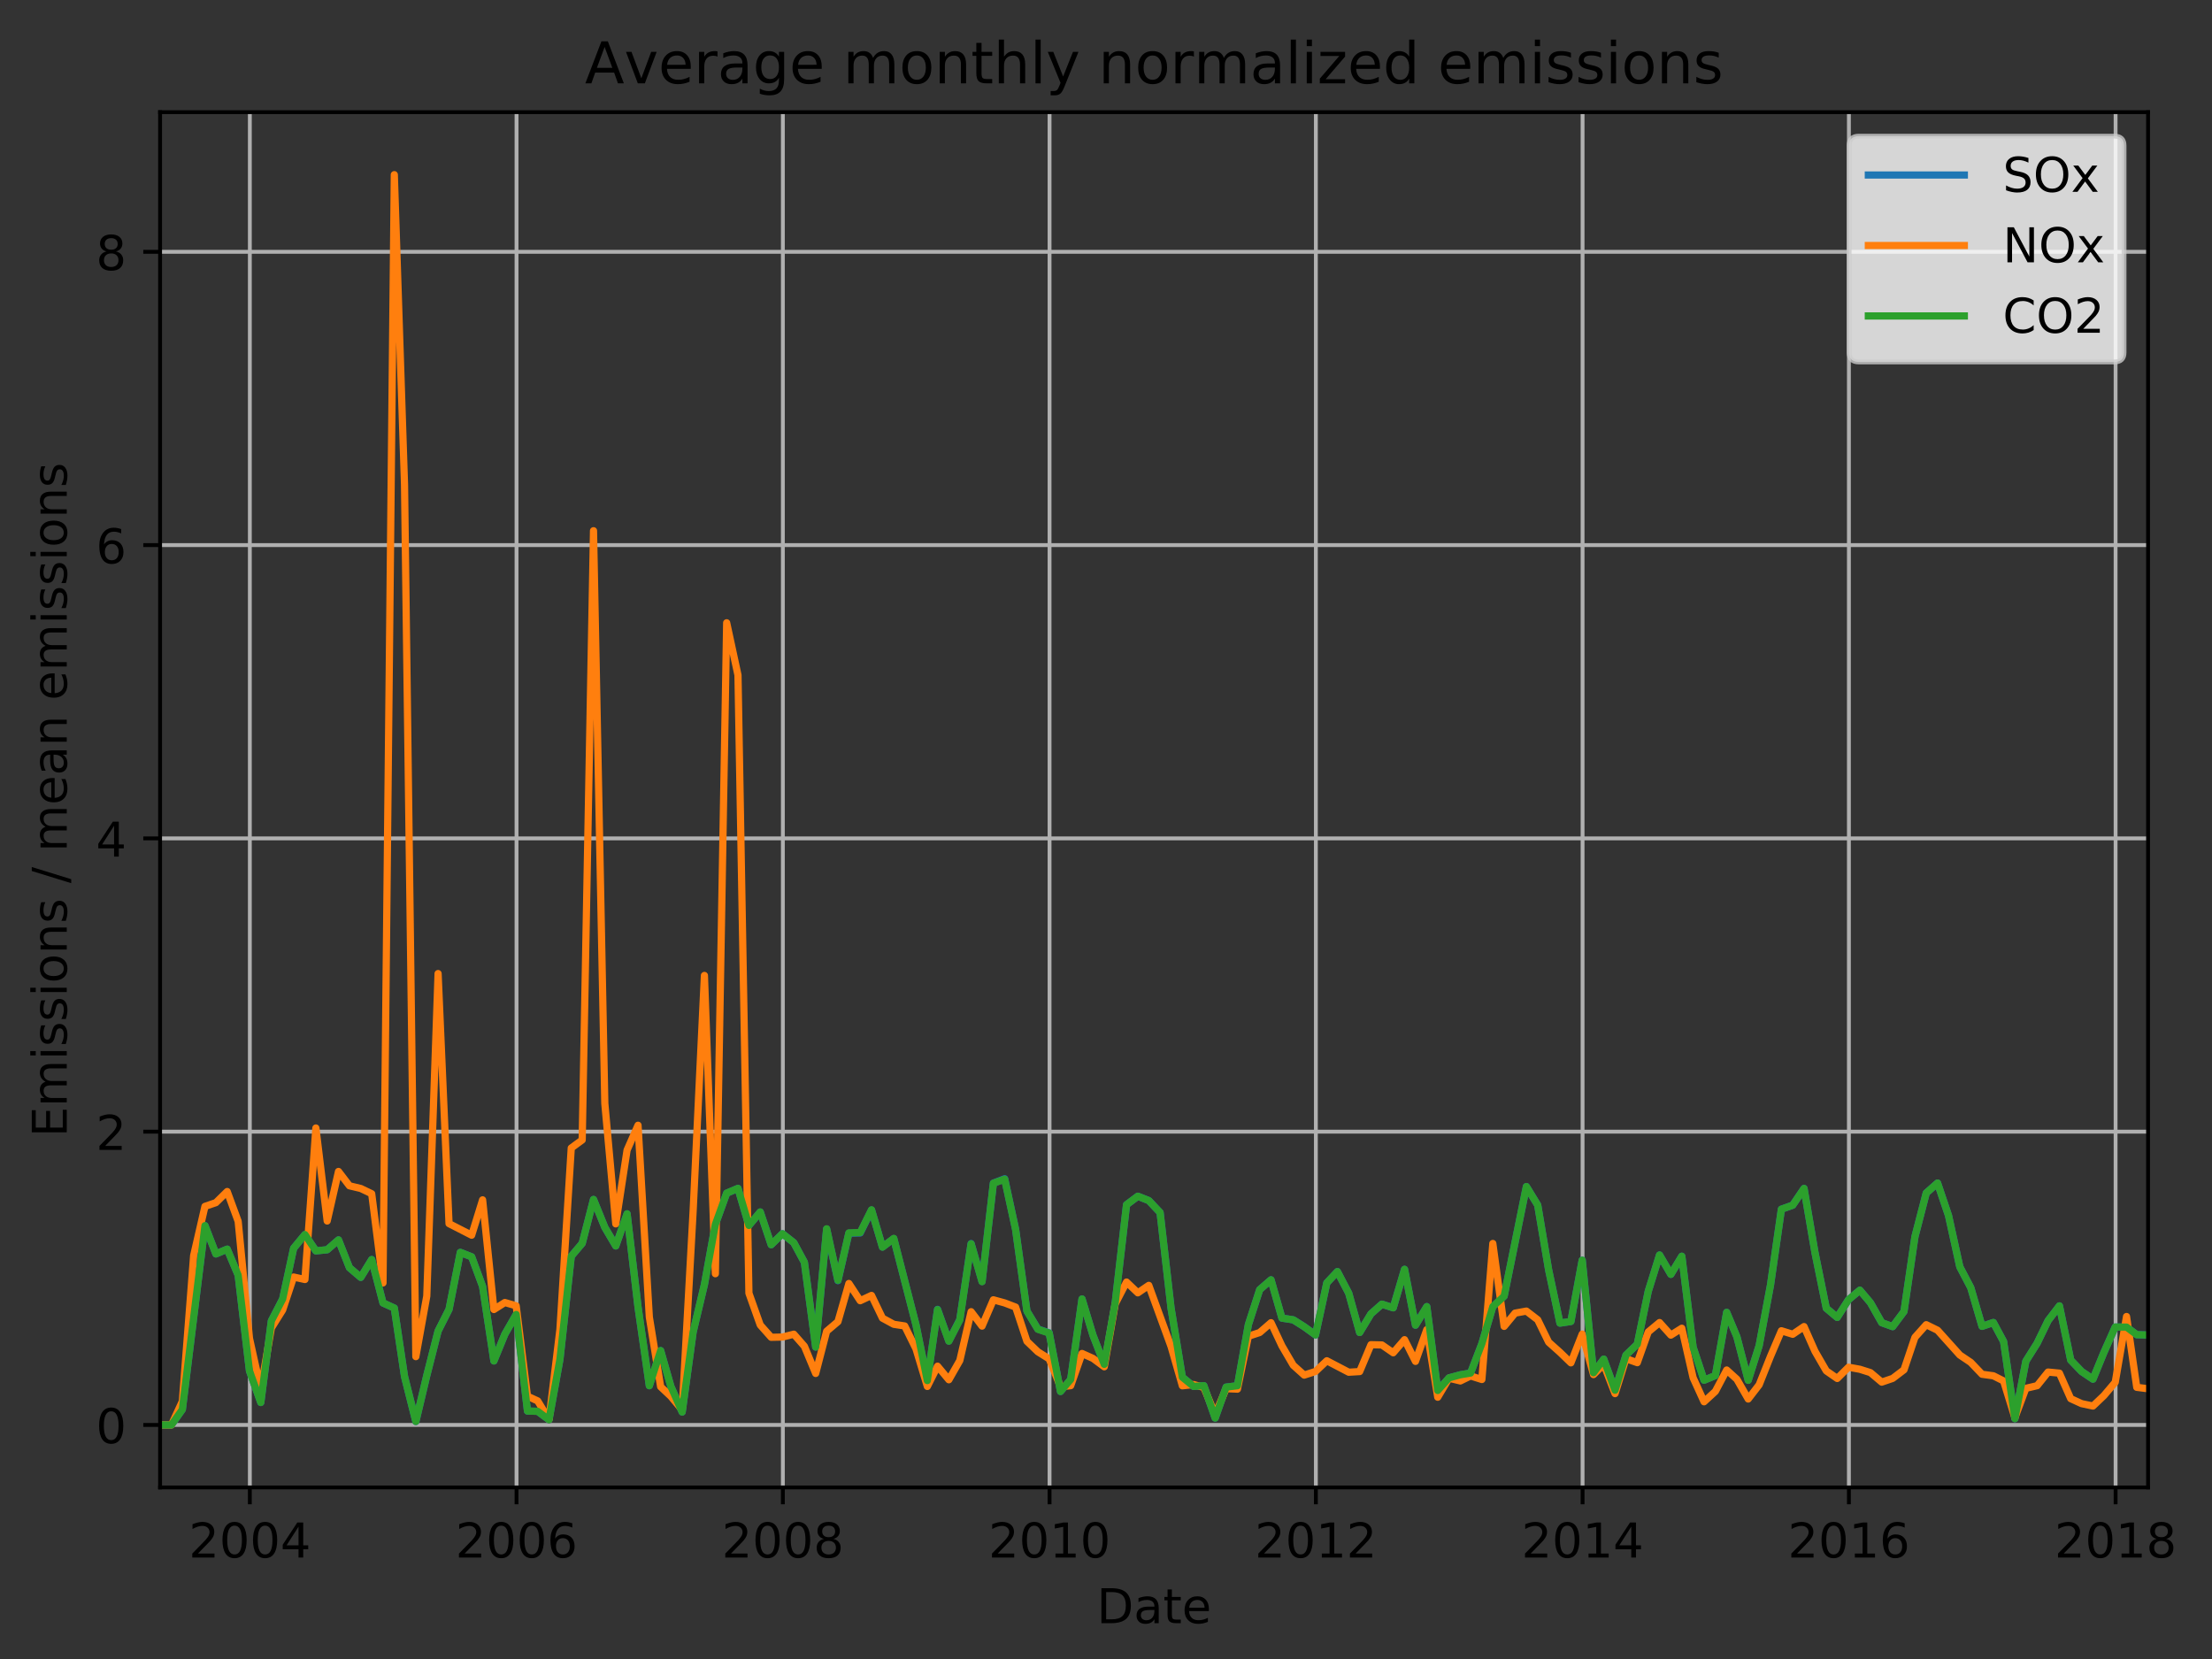<?xml version="1.0" encoding="utf-8" standalone="no"?>
<!DOCTYPE svg PUBLIC "-//W3C//DTD SVG 1.1//EN"
  "http://www.w3.org/Graphics/SVG/1.1/DTD/svg11.dtd">
<!-- Created with matplotlib (http://matplotlib.org/) -->
<svg height="345.6pt" version="1.1" viewBox="0 0 460.8 345.6" width="460.8pt" xmlns="http://www.w3.org/2000/svg" xmlns:xlink="http://www.w3.org/1999/xlink">
 <rect x="0" y="0" width="460.8" height="345.6" fill="#333333" stroke="none"/>
 <defs>
  <style type="text/css">
*{stroke-linecap:butt;stroke-linejoin:round;}
  </style>
 </defs>
 <g id="figure_1">
  <g id="patch_1">
   <path d="M 0 345.6 
L 460.8 345.6 
L 460.8 0 
L 0 0 
z
" style="fill:none;"/>
  </g>
  <g id="axes_1">
   <g id="patch_2">
    <path d="M 33.349 309.863 
L 447.48 309.863 
L 447.48 23.365 
L 33.349 23.365 
z
" style="fill:none;"/>
   </g>
   <g id="matplotlib.axis_1">
    <g id="xtick_1">
     <g id="line2d_1">
      <path clip-path="url(#p7de3ec4e8e)" d="M 52.046 309.863 
L 52.046 23.365 
" style="fill:none;stroke:#b0b0b0;stroke-linecap:square;stroke-width:0.8;"/>
     </g>
     <g id="line2d_2">
      <defs>
       <path d="M 0 0 
L 0 3.5 
" id="m3cfb4c7d66" style="stroke:#000000;stroke-width:0.8;"/>
      </defs>
      <g>
       <use style="stroke:#000000;stroke-width:0.8;" x="52.046" xlink:href="#m3cfb4c7d66" y="309.863"/>
      </g>
     </g>
     <g id="text_1">
      <!-- 2004 -->
      <defs>
       <path d="M 19.188 8.297 
L 53.609 8.297 
L 53.609 0 
L 7.328 0 
L 7.328 8.297 
Q 12.938 14.109 22.625 23.891 
Q 32.328 33.688 34.812 36.531 
Q 39.547 41.844 41.422 45.531 
Q 43.312 49.219 43.312 52.781 
Q 43.312 58.594 39.234 62.25 
Q 35.156 65.922 28.609 65.922 
Q 23.969 65.922 18.812 64.312 
Q 13.672 62.703 7.812 59.422 
L 7.812 69.391 
Q 13.766 71.781 18.938 73 
Q 24.125 74.219 28.422 74.219 
Q 39.75 74.219 46.484 68.547 
Q 53.219 62.891 53.219 53.422 
Q 53.219 48.922 51.531 44.891 
Q 49.859 40.875 45.406 35.406 
Q 44.188 33.984 37.641 27.219 
Q 31.109 20.453 19.188 8.297 
z
" id="DejaVuSans-32"/>
       <path d="M 31.781 66.406 
Q 24.172 66.406 20.328 58.906 
Q 16.5 51.422 16.5 36.375 
Q 16.5 21.391 20.328 13.891 
Q 24.172 6.391 31.781 6.391 
Q 39.453 6.391 43.281 13.891 
Q 47.125 21.391 47.125 36.375 
Q 47.125 51.422 43.281 58.906 
Q 39.453 66.406 31.781 66.406 
z
M 31.781 74.219 
Q 44.047 74.219 50.516 64.516 
Q 56.984 54.828 56.984 36.375 
Q 56.984 17.969 50.516 8.266 
Q 44.047 -1.422 31.781 -1.422 
Q 19.531 -1.422 13.062 8.266 
Q 6.594 17.969 6.594 36.375 
Q 6.594 54.828 13.062 64.516 
Q 19.531 74.219 31.781 74.219 
z
" id="DejaVuSans-30"/>
       <path d="M 37.797 64.312 
L 12.891 25.391 
L 37.797 25.391 
z
M 35.203 72.906 
L 47.609 72.906 
L 47.609 25.391 
L 58.016 25.391 
L 58.016 17.188 
L 47.609 17.188 
L 47.609 0 
L 37.797 0 
L 37.797 17.188 
L 4.891 17.188 
L 4.891 26.703 
z
" id="DejaVuSans-34"/>
      </defs>
      <g transform="translate(39.321 324.462)scale(0.1 -0.1)">
       <use xlink:href="#DejaVuSans-32"/>
       <use x="63.623" xlink:href="#DejaVuSans-30"/>
       <use x="127.246" xlink:href="#DejaVuSans-30"/>
       <use x="190.869" xlink:href="#DejaVuSans-34"/>
      </g>
     </g>
    </g>
    <g id="xtick_2">
     <g id="line2d_3">
      <path clip-path="url(#p7de3ec4e8e)" d="M 107.602 309.863 
L 107.602 23.365 
" style="fill:none;stroke:#b0b0b0;stroke-linecap:square;stroke-width:0.8;"/>
     </g>
     <g id="line2d_4">
      <g>
       <use style="stroke:#000000;stroke-width:0.8;" x="107.602" xlink:href="#m3cfb4c7d66" y="309.863"/>
      </g>
     </g>
     <g id="text_2">
      <!-- 2006 -->
      <defs>
       <path d="M 33.016 40.375 
Q 26.375 40.375 22.484 35.828 
Q 18.609 31.297 18.609 23.391 
Q 18.609 15.531 22.484 10.953 
Q 26.375 6.391 33.016 6.391 
Q 39.656 6.391 43.531 10.953 
Q 47.406 15.531 47.406 23.391 
Q 47.406 31.297 43.531 35.828 
Q 39.656 40.375 33.016 40.375 
z
M 52.594 71.297 
L 52.594 62.312 
Q 48.875 64.062 45.094 64.984 
Q 41.312 65.922 37.594 65.922 
Q 27.828 65.922 22.672 59.328 
Q 17.531 52.734 16.797 39.406 
Q 19.672 43.656 24.016 45.922 
Q 28.375 48.188 33.594 48.188 
Q 44.578 48.188 50.953 41.516 
Q 57.328 34.859 57.328 23.391 
Q 57.328 12.156 50.688 5.359 
Q 44.047 -1.422 33.016 -1.422 
Q 20.359 -1.422 13.672 8.266 
Q 6.984 17.969 6.984 36.375 
Q 6.984 53.656 15.188 63.938 
Q 23.391 74.219 37.203 74.219 
Q 40.922 74.219 44.703 73.484 
Q 48.484 72.75 52.594 71.297 
z
" id="DejaVuSans-36"/>
      </defs>
      <g transform="translate(94.877 324.462)scale(0.1 -0.1)">
       <use xlink:href="#DejaVuSans-32"/>
       <use x="63.623" xlink:href="#DejaVuSans-30"/>
       <use x="127.246" xlink:href="#DejaVuSans-30"/>
       <use x="190.869" xlink:href="#DejaVuSans-36"/>
      </g>
     </g>
    </g>
    <g id="xtick_3">
     <g id="line2d_5">
      <path clip-path="url(#p7de3ec4e8e)" d="M 163.083 309.863 
L 163.083 23.365 
" style="fill:none;stroke:#b0b0b0;stroke-linecap:square;stroke-width:0.8;"/>
     </g>
     <g id="line2d_6">
      <g>
       <use style="stroke:#000000;stroke-width:0.8;" x="163.083" xlink:href="#m3cfb4c7d66" y="309.863"/>
      </g>
     </g>
     <g id="text_3">
      <!-- 2008 -->
      <defs>
       <path d="M 31.781 34.625 
Q 24.75 34.625 20.719 30.859 
Q 16.703 27.094 16.703 20.516 
Q 16.703 13.922 20.719 10.156 
Q 24.75 6.391 31.781 6.391 
Q 38.812 6.391 42.859 10.172 
Q 46.922 13.969 46.922 20.516 
Q 46.922 27.094 42.891 30.859 
Q 38.875 34.625 31.781 34.625 
z
M 21.922 38.812 
Q 15.578 40.375 12.031 44.719 
Q 8.5 49.078 8.5 55.328 
Q 8.5 64.062 14.719 69.141 
Q 20.953 74.219 31.781 74.219 
Q 42.672 74.219 48.875 69.141 
Q 55.078 64.062 55.078 55.328 
Q 55.078 49.078 51.531 44.719 
Q 48 40.375 41.703 38.812 
Q 48.828 37.156 52.797 32.312 
Q 56.781 27.484 56.781 20.516 
Q 56.781 9.906 50.312 4.234 
Q 43.844 -1.422 31.781 -1.422 
Q 19.734 -1.422 13.25 4.234 
Q 6.781 9.906 6.781 20.516 
Q 6.781 27.484 10.781 32.312 
Q 14.797 37.156 21.922 38.812 
z
M 18.312 54.391 
Q 18.312 48.734 21.844 45.562 
Q 25.391 42.391 31.781 42.391 
Q 38.141 42.391 41.719 45.562 
Q 45.312 48.734 45.312 54.391 
Q 45.312 60.062 41.719 63.234 
Q 38.141 66.406 31.781 66.406 
Q 25.391 66.406 21.844 63.234 
Q 18.312 60.062 18.312 54.391 
z
" id="DejaVuSans-38"/>
      </defs>
      <g transform="translate(150.358 324.462)scale(0.1 -0.1)">
       <use xlink:href="#DejaVuSans-32"/>
       <use x="63.623" xlink:href="#DejaVuSans-30"/>
       <use x="127.246" xlink:href="#DejaVuSans-30"/>
       <use x="190.869" xlink:href="#DejaVuSans-38"/>
      </g>
     </g>
    </g>
    <g id="xtick_4">
     <g id="line2d_7">
      <path clip-path="url(#p7de3ec4e8e)" d="M 218.64 309.863 
L 218.64 23.365 
" style="fill:none;stroke:#b0b0b0;stroke-linecap:square;stroke-width:0.8;"/>
     </g>
     <g id="line2d_8">
      <g>
       <use style="stroke:#000000;stroke-width:0.8;" x="218.64" xlink:href="#m3cfb4c7d66" y="309.863"/>
      </g>
     </g>
     <g id="text_4">
      <!-- 2010 -->
      <defs>
       <path d="M 12.406 8.297 
L 28.516 8.297 
L 28.516 63.922 
L 10.984 60.406 
L 10.984 69.391 
L 28.422 72.906 
L 38.281 72.906 
L 38.281 8.297 
L 54.391 8.297 
L 54.391 0 
L 12.406 0 
z
" id="DejaVuSans-31"/>
      </defs>
      <g transform="translate(205.915 324.462)scale(0.1 -0.1)">
       <use xlink:href="#DejaVuSans-32"/>
       <use x="63.623" xlink:href="#DejaVuSans-30"/>
       <use x="127.246" xlink:href="#DejaVuSans-31"/>
       <use x="190.869" xlink:href="#DejaVuSans-30"/>
      </g>
     </g>
    </g>
    <g id="xtick_5">
     <g id="line2d_9">
      <path clip-path="url(#p7de3ec4e8e)" d="M 274.121 309.863 
L 274.121 23.365 
" style="fill:none;stroke:#b0b0b0;stroke-linecap:square;stroke-width:0.8;"/>
     </g>
     <g id="line2d_10">
      <g>
       <use style="stroke:#000000;stroke-width:0.8;" x="274.121" xlink:href="#m3cfb4c7d66" y="309.863"/>
      </g>
     </g>
     <g id="text_5">
      <!-- 2012 -->
      <g transform="translate(261.396 324.462)scale(0.1 -0.1)">
       <use xlink:href="#DejaVuSans-32"/>
       <use x="63.623" xlink:href="#DejaVuSans-30"/>
       <use x="127.246" xlink:href="#DejaVuSans-31"/>
       <use x="190.869" xlink:href="#DejaVuSans-32"/>
      </g>
     </g>
    </g>
    <g id="xtick_6">
     <g id="line2d_11">
      <path clip-path="url(#p7de3ec4e8e)" d="M 329.678 309.863 
L 329.678 23.365 
" style="fill:none;stroke:#b0b0b0;stroke-linecap:square;stroke-width:0.8;"/>
     </g>
     <g id="line2d_12">
      <g>
       <use style="stroke:#000000;stroke-width:0.8;" x="329.678" xlink:href="#m3cfb4c7d66" y="309.863"/>
      </g>
     </g>
     <g id="text_6">
      <!-- 2014 -->
      <g transform="translate(316.953 324.462)scale(0.1 -0.1)">
       <use xlink:href="#DejaVuSans-32"/>
       <use x="63.623" xlink:href="#DejaVuSans-30"/>
       <use x="127.246" xlink:href="#DejaVuSans-31"/>
       <use x="190.869" xlink:href="#DejaVuSans-34"/>
      </g>
     </g>
    </g>
    <g id="xtick_7">
     <g id="line2d_13">
      <path clip-path="url(#p7de3ec4e8e)" d="M 385.159 309.863 
L 385.159 23.365 
" style="fill:none;stroke:#b0b0b0;stroke-linecap:square;stroke-width:0.8;"/>
     </g>
     <g id="line2d_14">
      <g>
       <use style="stroke:#000000;stroke-width:0.8;" x="385.159" xlink:href="#m3cfb4c7d66" y="309.863"/>
      </g>
     </g>
     <g id="text_7">
      <!-- 2016 -->
      <g transform="translate(372.434 324.462)scale(0.1 -0.1)">
       <use xlink:href="#DejaVuSans-32"/>
       <use x="63.623" xlink:href="#DejaVuSans-30"/>
       <use x="127.246" xlink:href="#DejaVuSans-31"/>
       <use x="190.869" xlink:href="#DejaVuSans-36"/>
      </g>
     </g>
    </g>
    <g id="xtick_8">
     <g id="line2d_15">
      <path clip-path="url(#p7de3ec4e8e)" d="M 440.716 309.863 
L 440.716 23.365 
" style="fill:none;stroke:#b0b0b0;stroke-linecap:square;stroke-width:0.8;"/>
     </g>
     <g id="line2d_16">
      <g>
       <use style="stroke:#000000;stroke-width:0.8;" x="440.716" xlink:href="#m3cfb4c7d66" y="309.863"/>
      </g>
     </g>
     <g id="text_8">
      <!-- 2018 -->
      <g transform="translate(427.991 324.462)scale(0.1 -0.1)">
       <use xlink:href="#DejaVuSans-32"/>
       <use x="63.623" xlink:href="#DejaVuSans-30"/>
       <use x="127.246" xlink:href="#DejaVuSans-31"/>
       <use x="190.869" xlink:href="#DejaVuSans-38"/>
      </g>
     </g>
    </g>
    <g id="text_9">
     <!-- Date -->
     <defs>
      <path d="M 19.672 64.797 
L 19.672 8.109 
L 31.594 8.109 
Q 46.688 8.109 53.688 14.938 
Q 60.688 21.781 60.688 36.531 
Q 60.688 51.172 53.688 57.984 
Q 46.688 64.797 31.594 64.797 
z
M 9.812 72.906 
L 30.078 72.906 
Q 51.266 72.906 61.172 64.094 
Q 71.094 55.281 71.094 36.531 
Q 71.094 17.672 61.125 8.828 
Q 51.172 0 30.078 0 
L 9.812 0 
z
" id="DejaVuSans-44"/>
      <path d="M 34.281 27.484 
Q 23.391 27.484 19.188 25 
Q 14.984 22.516 14.984 16.5 
Q 14.984 11.719 18.141 8.906 
Q 21.297 6.109 26.703 6.109 
Q 34.188 6.109 38.703 11.406 
Q 43.219 16.703 43.219 25.484 
L 43.219 27.484 
z
M 52.203 31.203 
L 52.203 0 
L 43.219 0 
L 43.219 8.297 
Q 40.141 3.328 35.547 0.953 
Q 30.953 -1.422 24.312 -1.422 
Q 15.922 -1.422 10.953 3.297 
Q 6 8.016 6 15.922 
Q 6 25.141 12.172 29.828 
Q 18.359 34.516 30.609 34.516 
L 43.219 34.516 
L 43.219 35.406 
Q 43.219 41.609 39.141 45 
Q 35.062 48.391 27.688 48.391 
Q 23 48.391 18.547 47.266 
Q 14.109 46.141 10.016 43.891 
L 10.016 52.203 
Q 14.938 54.109 19.578 55.047 
Q 24.219 56 28.609 56 
Q 40.484 56 46.344 49.844 
Q 52.203 43.703 52.203 31.203 
z
" id="DejaVuSans-61"/>
      <path d="M 18.312 70.219 
L 18.312 54.688 
L 36.812 54.688 
L 36.812 47.703 
L 18.312 47.703 
L 18.312 18.016 
Q 18.312 11.328 20.141 9.422 
Q 21.969 7.516 27.594 7.516 
L 36.812 7.516 
L 36.812 0 
L 27.594 0 
Q 17.188 0 13.234 3.875 
Q 9.281 7.766 9.281 18.016 
L 9.281 47.703 
L 2.688 47.703 
L 2.688 54.688 
L 9.281 54.688 
L 9.281 70.219 
z
" id="DejaVuSans-74"/>
      <path d="M 56.203 29.594 
L 56.203 25.203 
L 14.891 25.203 
Q 15.484 15.922 20.484 11.062 
Q 25.484 6.203 34.422 6.203 
Q 39.594 6.203 44.453 7.469 
Q 49.312 8.734 54.109 11.281 
L 54.109 2.781 
Q 49.266 0.734 44.188 -0.344 
Q 39.109 -1.422 33.891 -1.422 
Q 20.797 -1.422 13.156 6.188 
Q 5.516 13.812 5.516 26.812 
Q 5.516 40.234 12.766 48.109 
Q 20.016 56 32.328 56 
Q 43.359 56 49.781 48.891 
Q 56.203 41.797 56.203 29.594 
z
M 47.219 32.234 
Q 47.125 39.594 43.094 43.984 
Q 39.062 48.391 32.422 48.391 
Q 24.906 48.391 20.391 44.141 
Q 15.875 39.891 15.188 32.172 
z
" id="DejaVuSans-65"/>
     </defs>
     <g transform="translate(228.464 338.14)scale(0.1 -0.1)">
      <use xlink:href="#DejaVuSans-44"/>
      <use x="77.002" xlink:href="#DejaVuSans-61"/>
      <use x="138.281" xlink:href="#DejaVuSans-74"/>
      <use x="177.49" xlink:href="#DejaVuSans-65"/>
     </g>
    </g>
   </g>
   <g id="matplotlib.axis_2">
    <g id="ytick_1">
     <g id="line2d_17">
      <path clip-path="url(#p7de3ec4e8e)" d="M 33.349 296.841 
L 447.48 296.841 
" style="fill:none;stroke:#b0b0b0;stroke-linecap:square;stroke-width:0.8;"/>
     </g>
     <g id="line2d_18">
      <defs>
       <path d="M 0 0 
L -3.5 0 
" id="m6615114008" style="stroke:#000000;stroke-width:0.8;"/>
      </defs>
      <g>
       <use style="stroke:#000000;stroke-width:0.8;" x="33.349" xlink:href="#m6615114008" y="296.841"/>
      </g>
     </g>
     <g id="text_10">
      <!-- 0 -->
      <g transform="translate(19.987 300.64)scale(0.1 -0.1)">
       <use xlink:href="#DejaVuSans-30"/>
      </g>
     </g>
    </g>
    <g id="ytick_2">
     <g id="line2d_19">
      <path clip-path="url(#p7de3ec4e8e)" d="M 33.349 235.745 
L 447.48 235.745 
" style="fill:none;stroke:#b0b0b0;stroke-linecap:square;stroke-width:0.8;"/>
     </g>
     <g id="line2d_20">
      <g>
       <use style="stroke:#000000;stroke-width:0.8;" x="33.349" xlink:href="#m6615114008" y="235.745"/>
      </g>
     </g>
     <g id="text_11">
      <!-- 2 -->
      <g transform="translate(19.987 239.544)scale(0.1 -0.1)">
       <use xlink:href="#DejaVuSans-32"/>
      </g>
     </g>
    </g>
    <g id="ytick_3">
     <g id="line2d_21">
      <path clip-path="url(#p7de3ec4e8e)" d="M 33.349 174.65 
L 447.48 174.65 
" style="fill:none;stroke:#b0b0b0;stroke-linecap:square;stroke-width:0.8;"/>
     </g>
     <g id="line2d_22">
      <g>
       <use style="stroke:#000000;stroke-width:0.8;" x="33.349" xlink:href="#m6615114008" y="174.65"/>
      </g>
     </g>
     <g id="text_12">
      <!-- 4 -->
      <g transform="translate(19.987 178.449)scale(0.1 -0.1)">
       <use xlink:href="#DejaVuSans-34"/>
      </g>
     </g>
    </g>
    <g id="ytick_4">
     <g id="line2d_23">
      <path clip-path="url(#p7de3ec4e8e)" d="M 33.349 113.554 
L 447.48 113.554 
" style="fill:none;stroke:#b0b0b0;stroke-linecap:square;stroke-width:0.8;"/>
     </g>
     <g id="line2d_24">
      <g>
       <use style="stroke:#000000;stroke-width:0.8;" x="33.349" xlink:href="#m6615114008" y="113.554"/>
      </g>
     </g>
     <g id="text_13">
      <!-- 6 -->
      <g transform="translate(19.987 117.353)scale(0.1 -0.1)">
       <use xlink:href="#DejaVuSans-36"/>
      </g>
     </g>
    </g>
    <g id="ytick_5">
     <g id="line2d_25">
      <path clip-path="url(#p7de3ec4e8e)" d="M 33.349 52.458 
L 447.48 52.458 
" style="fill:none;stroke:#b0b0b0;stroke-linecap:square;stroke-width:0.8;"/>
     </g>
     <g id="line2d_26">
      <g>
       <use style="stroke:#000000;stroke-width:0.8;" x="33.349" xlink:href="#m6615114008" y="52.458"/>
      </g>
     </g>
     <g id="text_14">
      <!-- 8 -->
      <g transform="translate(19.987 56.258)scale(0.1 -0.1)">
       <use xlink:href="#DejaVuSans-38"/>
      </g>
     </g>
    </g>
    <g id="text_15">
     <!-- Emissions / mean emissions -->
     <defs>
      <path d="M 9.812 72.906 
L 55.906 72.906 
L 55.906 64.594 
L 19.672 64.594 
L 19.672 43.016 
L 54.391 43.016 
L 54.391 34.719 
L 19.672 34.719 
L 19.672 8.297 
L 56.781 8.297 
L 56.781 0 
L 9.812 0 
z
" id="DejaVuSans-45"/>
      <path d="M 52 44.188 
Q 55.375 50.25 60.062 53.125 
Q 64.75 56 71.094 56 
Q 79.641 56 84.281 50.016 
Q 88.922 44.047 88.922 33.016 
L 88.922 0 
L 79.891 0 
L 79.891 32.719 
Q 79.891 40.578 77.094 44.375 
Q 74.312 48.188 68.609 48.188 
Q 61.625 48.188 57.562 43.547 
Q 53.516 38.922 53.516 30.906 
L 53.516 0 
L 44.484 0 
L 44.484 32.719 
Q 44.484 40.625 41.703 44.406 
Q 38.922 48.188 33.109 48.188 
Q 26.219 48.188 22.156 43.531 
Q 18.109 38.875 18.109 30.906 
L 18.109 0 
L 9.078 0 
L 9.078 54.688 
L 18.109 54.688 
L 18.109 46.188 
Q 21.188 51.219 25.484 53.609 
Q 29.781 56 35.688 56 
Q 41.656 56 45.828 52.969 
Q 50 49.953 52 44.188 
z
" id="DejaVuSans-6d"/>
      <path d="M 9.422 54.688 
L 18.406 54.688 
L 18.406 0 
L 9.422 0 
z
M 9.422 75.984 
L 18.406 75.984 
L 18.406 64.594 
L 9.422 64.594 
z
" id="DejaVuSans-69"/>
      <path d="M 44.281 53.078 
L 44.281 44.578 
Q 40.484 46.531 36.375 47.5 
Q 32.281 48.484 27.875 48.484 
Q 21.188 48.484 17.844 46.438 
Q 14.5 44.391 14.5 40.281 
Q 14.5 37.156 16.891 35.375 
Q 19.281 33.594 26.516 31.984 
L 29.594 31.297 
Q 39.156 29.25 43.188 25.516 
Q 47.219 21.781 47.219 15.094 
Q 47.219 7.469 41.188 3.016 
Q 35.156 -1.422 24.609 -1.422 
Q 20.219 -1.422 15.453 -0.562 
Q 10.688 0.297 5.422 2 
L 5.422 11.281 
Q 10.406 8.688 15.234 7.391 
Q 20.062 6.109 24.812 6.109 
Q 31.156 6.109 34.562 8.281 
Q 37.984 10.453 37.984 14.406 
Q 37.984 18.062 35.516 20.016 
Q 33.062 21.969 24.703 23.781 
L 21.578 24.516 
Q 13.234 26.266 9.516 29.906 
Q 5.812 33.547 5.812 39.891 
Q 5.812 47.609 11.281 51.797 
Q 16.75 56 26.812 56 
Q 31.781 56 36.172 55.266 
Q 40.578 54.547 44.281 53.078 
z
" id="DejaVuSans-73"/>
      <path d="M 30.609 48.391 
Q 23.391 48.391 19.188 42.75 
Q 14.984 37.109 14.984 27.297 
Q 14.984 17.484 19.156 11.844 
Q 23.344 6.203 30.609 6.203 
Q 37.797 6.203 41.984 11.859 
Q 46.188 17.531 46.188 27.297 
Q 46.188 37.016 41.984 42.703 
Q 37.797 48.391 30.609 48.391 
z
M 30.609 56 
Q 42.328 56 49.016 48.375 
Q 55.719 40.766 55.719 27.297 
Q 55.719 13.875 49.016 6.219 
Q 42.328 -1.422 30.609 -1.422 
Q 18.844 -1.422 12.172 6.219 
Q 5.516 13.875 5.516 27.297 
Q 5.516 40.766 12.172 48.375 
Q 18.844 56 30.609 56 
z
" id="DejaVuSans-6f"/>
      <path d="M 54.891 33.016 
L 54.891 0 
L 45.906 0 
L 45.906 32.719 
Q 45.906 40.484 42.875 44.328 
Q 39.844 48.188 33.797 48.188 
Q 26.516 48.188 22.312 43.547 
Q 18.109 38.922 18.109 30.906 
L 18.109 0 
L 9.078 0 
L 9.078 54.688 
L 18.109 54.688 
L 18.109 46.188 
Q 21.344 51.125 25.703 53.562 
Q 30.078 56 35.797 56 
Q 45.219 56 50.047 50.172 
Q 54.891 44.344 54.891 33.016 
z
" id="DejaVuSans-6e"/>
      <path id="DejaVuSans-20"/>
      <path d="M 25.391 72.906 
L 33.688 72.906 
L 8.297 -9.281 
L 0 -9.281 
z
" id="DejaVuSans-2f"/>
     </defs>
     <g transform="translate(13.907 236.863)rotate(-90)scale(0.1 -0.1)">
      <use xlink:href="#DejaVuSans-45"/>
      <use x="63.184" xlink:href="#DejaVuSans-6d"/>
      <use x="160.596" xlink:href="#DejaVuSans-69"/>
      <use x="188.379" xlink:href="#DejaVuSans-73"/>
      <use x="240.479" xlink:href="#DejaVuSans-73"/>
      <use x="292.578" xlink:href="#DejaVuSans-69"/>
      <use x="320.361" xlink:href="#DejaVuSans-6f"/>
      <use x="381.543" xlink:href="#DejaVuSans-6e"/>
      <use x="444.922" xlink:href="#DejaVuSans-73"/>
      <use x="497.021" xlink:href="#DejaVuSans-20"/>
      <use x="528.809" xlink:href="#DejaVuSans-2f"/>
      <use x="562.5" xlink:href="#DejaVuSans-20"/>
      <use x="594.287" xlink:href="#DejaVuSans-6d"/>
      <use x="691.699" xlink:href="#DejaVuSans-65"/>
      <use x="753.223" xlink:href="#DejaVuSans-61"/>
      <use x="814.502" xlink:href="#DejaVuSans-6e"/>
      <use x="877.881" xlink:href="#DejaVuSans-20"/>
      <use x="909.668" xlink:href="#DejaVuSans-65"/>
      <use x="971.191" xlink:href="#DejaVuSans-6d"/>
      <use x="1068.604" xlink:href="#DejaVuSans-69"/>
      <use x="1096.387" xlink:href="#DejaVuSans-73"/>
      <use x="1148.486" xlink:href="#DejaVuSans-73"/>
      <use x="1200.586" xlink:href="#DejaVuSans-69"/>
      <use x="1228.369" xlink:href="#DejaVuSans-6f"/>
      <use x="1289.551" xlink:href="#DejaVuSans-6e"/>
      <use x="1352.93" xlink:href="#DejaVuSans-73"/>
     </g>
    </g>
   </g>
   <g id="line2d_27">
    <path clip-path="url(#p7de3ec4e8e)" d="M 33.349 296.841 
L 35.705 296.841 
L 37.985 293.62 
L 42.697 255.323 
L 44.977 261.218 
L 47.333 260.223 
L 49.614 265.644 
L 51.97 285.586 
L 54.326 292.162 
L 56.53 275.163 
L 58.886 270.597 
L 61.166 260.038 
L 63.522 257.182 
L 65.802 260.58 
L 68.158 260.345 
L 70.514 258.3 
L 72.794 264.086 
L 75.15 266.096 
L 77.43 262.392 
L 79.786 271.428 
L 82.142 272.496 
L 84.27 286.752 
L 86.626 296.124 
L 88.906 286.54 
L 91.262 277.275 
L 93.542 272.765 
L 95.898 260.891 
L 98.254 261.824 
L 100.534 267.994 
L 102.89 283.509 
L 105.17 277.948 
L 107.526 273.83 
L 109.882 293.946 
L 112.011 294.004 
L 114.367 295.758 
L 116.647 283.134 
L 119.003 261.698 
L 121.283 259.008 
L 123.639 249.876 
L 125.995 255.68 
L 128.275 259.551 
L 130.631 252.862 
L 132.911 272.265 
L 135.267 288.668 
L 137.623 281.36 
L 139.751 288.805 
L 142.107 294.153 
L 144.387 277.491 
L 146.743 267.589 
L 149.023 255.067 
L 151.379 248.557 
L 153.735 247.565 
L 156.015 255.284 
L 158.371 252.476 
L 160.651 259.298 
L 163.007 257.009 
L 165.363 258.877 
L 167.567 262.96 
L 169.923 280.612 
L 172.204 256.035 
L 174.56 266.784 
L 176.84 256.884 
L 179.196 256.85 
L 181.552 252.071 
L 183.832 259.779 
L 186.188 258.018 
L 190.824 276.003 
L 193.18 287.61 
L 195.308 272.767 
L 197.664 279.368 
L 199.944 274.897 
L 202.3 259.064 
L 204.58 266.964 
L 206.936 246.473 
L 209.292 245.556 
L 211.572 256.116 
L 213.928 273.119 
L 216.208 276.867 
L 218.564 277.658 
L 220.92 289.871 
L 223.048 287.358 
L 225.404 270.608 
L 227.684 278.15 
L 230.04 284.215 
L 232.32 271.384 
L 234.677 250.968 
L 237.033 249.202 
L 239.313 250.097 
L 241.669 252.594 
L 243.949 272.493 
L 246.305 286.898 
L 248.661 288.822 
L 250.789 288.661 
L 253.145 295.404 
L 255.425 288.958 
L 257.781 288.676 
L 260.061 275.94 
L 262.417 268.657 
L 264.773 266.614 
L 267.053 274.587 
L 269.409 274.946 
L 271.689 276.384 
L 274.045 278.091 
L 276.401 267.254 
L 278.605 264.903 
L 280.961 269.396 
L 283.241 277.583 
L 285.597 273.695 
L 287.877 271.681 
L 290.233 272.44 
L 292.589 264.428 
L 294.87 276.057 
L 297.226 272.194 
L 299.506 289.67 
L 301.862 287.035 
L 304.218 286.395 
L 306.346 286.035 
L 308.702 279.898 
L 310.982 272.186 
L 313.338 270.017 
L 317.974 247.183 
L 320.33 251.041 
L 322.61 264.55 
L 324.966 275.628 
L 327.246 275.287 
L 329.602 262.522 
L 331.958 285.971 
L 334.086 283.135 
L 336.442 289.613 
L 338.722 282.295 
L 341.078 280.023 
L 343.358 269.015 
L 345.714 261.44 
L 348.07 265.469 
L 350.35 261.7 
L 352.706 280.65 
L 354.986 287.523 
L 357.343 286.549 
L 359.699 273.388 
L 361.827 278.487 
L 364.183 287.538 
L 366.463 280.33 
L 368.819 267.745 
L 371.099 251.9 
L 373.455 251.062 
L 375.811 247.577 
L 378.091 260.925 
L 380.447 272.525 
L 382.727 274.441 
L 385.083 270.747 
L 387.439 268.771 
L 389.643 271.379 
L 391.999 275.534 
L 394.279 276.362 
L 396.635 273.202 
L 398.915 257.636 
L 401.271 248.534 
L 403.627 246.449 
L 405.907 253.209 
L 408.263 263.906 
L 410.543 268.246 
L 412.899 276.303 
L 415.255 275.5 
L 417.384 279.464 
L 419.74 295.527 
L 422.02 283.564 
L 424.376 279.815 
L 426.656 275.11 
L 429.012 272.039 
L 431.368 283.335 
L 433.648 285.713 
L 436.004 287.301 
L 438.284 281.733 
L 440.64 276.44 
L 442.996 276.456 
L 445.124 278.042 
L 447.48 278.107 
L 447.48 278.107 
" style="fill:none;stroke:#1f77b4;stroke-linecap:square;stroke-width:1.5;"/>
   </g>
   <g id="line2d_28">
    <path clip-path="url(#p7de3ec4e8e)" d="M 33.349 296.841 
L 35.705 296.841 
L 37.985 291.924 
L 40.341 261.551 
L 42.697 251.312 
L 44.977 250.532 
L 47.333 248.217 
L 49.614 254.416 
L 51.97 278.8 
L 54.326 289.414 
L 56.53 276.653 
L 58.886 272.886 
L 61.166 266.026 
L 63.522 266.548 
L 65.802 234.986 
L 68.158 254.356 
L 70.514 244.035 
L 72.794 247.021 
L 75.15 247.583 
L 77.43 248.673 
L 79.786 267.257 
L 82.142 36.388 
L 84.27 100.989 
L 86.626 282.61 
L 88.906 270.007 
L 91.262 202.811 
L 93.542 254.904 
L 98.254 257.316 
L 100.534 249.952 
L 102.89 272.793 
L 105.17 271.337 
L 107.526 272.018 
L 109.882 290.856 
L 112.011 291.836 
L 114.367 295.695 
L 116.647 276.936 
L 119.003 239.149 
L 121.283 237.476 
L 123.639 110.56 
L 125.995 229.877 
L 128.275 254.954 
L 130.631 239.59 
L 132.911 234.409 
L 135.267 274.359 
L 137.623 288.882 
L 139.751 290.887 
L 142.107 293.718 
L 144.387 252.356 
L 146.743 203.206 
L 149.023 265.34 
L 151.379 129.738 
L 153.735 140.645 
L 156.015 269.396 
L 158.371 276.017 
L 160.651 278.583 
L 163.007 278.532 
L 165.363 277.938 
L 167.567 280.448 
L 169.923 286.116 
L 172.204 277.32 
L 174.56 275.324 
L 176.84 267.372 
L 179.196 270.962 
L 181.552 269.861 
L 183.832 274.595 
L 186.188 275.874 
L 188.468 276.222 
L 190.824 281.006 
L 193.18 288.825 
L 195.308 284.601 
L 197.664 287.429 
L 199.944 283.431 
L 202.3 273.251 
L 204.58 276.252 
L 206.936 270.773 
L 209.292 271.423 
L 211.572 272.292 
L 213.928 279.411 
L 216.208 281.602 
L 218.564 283.08 
L 220.92 288.888 
L 223.048 288.661 
L 225.404 281.954 
L 227.684 282.981 
L 230.04 284.729 
L 232.32 271.632 
L 234.677 267.072 
L 237.033 269.321 
L 239.313 267.765 
L 243.949 280.489 
L 246.305 288.69 
L 248.661 288.418 
L 250.789 289.049 
L 253.145 294.64 
L 255.425 289.283 
L 257.781 289.381 
L 260.061 278.364 
L 262.417 277.59 
L 264.773 275.542 
L 267.053 280.383 
L 269.409 284.411 
L 271.689 286.459 
L 274.045 285.7 
L 276.401 283.474 
L 280.961 285.859 
L 283.241 285.724 
L 285.597 280.127 
L 287.877 280.178 
L 290.233 281.807 
L 292.589 279.082 
L 294.87 283.599 
L 297.226 276.993 
L 299.506 291.068 
L 301.862 287.111 
L 304.218 287.676 
L 306.346 286.634 
L 308.702 287.376 
L 310.982 259.038 
L 313.338 276.31 
L 315.618 273.547 
L 317.974 273.122 
L 320.33 274.932 
L 322.61 279.596 
L 324.966 281.704 
L 327.246 283.905 
L 329.602 277.918 
L 331.958 286.351 
L 334.086 284.222 
L 336.442 290.314 
L 338.722 283.037 
L 341.078 283.867 
L 343.358 277.469 
L 345.714 275.509 
L 348.07 278.129 
L 350.35 276.697 
L 352.706 287.007 
L 354.986 292.014 
L 357.343 289.85 
L 359.699 285.398 
L 361.827 287.326 
L 364.183 291.438 
L 366.463 288.481 
L 368.819 282.564 
L 371.099 277.223 
L 373.455 277.955 
L 375.811 276.35 
L 378.091 281.49 
L 380.447 285.575 
L 382.727 287.159 
L 385.083 284.814 
L 387.439 285.243 
L 389.643 285.938 
L 391.999 287.923 
L 394.279 287.146 
L 396.635 285.356 
L 398.915 278.592 
L 401.271 275.957 
L 403.627 277.114 
L 408.263 282.275 
L 410.543 283.814 
L 412.899 286.284 
L 415.255 286.604 
L 417.384 287.677 
L 419.74 295.336 
L 422.02 289.217 
L 424.376 288.662 
L 426.656 285.824 
L 429.012 286.052 
L 431.368 291.363 
L 433.648 292.407 
L 436.004 292.903 
L 438.284 290.733 
L 440.64 287.953 
L 442.996 274.252 
L 445.124 289.006 
L 447.48 289.304 
L 447.48 289.304 
" style="fill:none;stroke:#ff7f0e;stroke-linecap:square;stroke-width:1.5;"/>
   </g>
   <g id="line2d_29">
    <path clip-path="url(#p7de3ec4e8e)" d="M 33.349 296.841 
L 35.705 296.841 
L 37.985 293.62 
L 42.697 255.321 
L 44.977 261.215 
L 47.333 260.221 
L 49.614 265.642 
L 51.97 285.585 
L 54.326 292.161 
L 56.53 275.162 
L 58.886 270.596 
L 61.166 260.036 
L 63.522 257.18 
L 65.802 260.578 
L 68.158 260.343 
L 70.514 258.297 
L 72.794 264.084 
L 75.15 266.095 
L 77.43 262.391 
L 79.786 271.427 
L 82.142 272.494 
L 84.27 286.752 
L 86.626 296.124 
L 88.906 286.539 
L 91.262 277.274 
L 93.542 272.763 
L 95.898 260.889 
L 98.254 261.822 
L 100.534 267.993 
L 102.89 283.508 
L 105.17 277.947 
L 107.526 273.829 
L 109.882 293.946 
L 112.011 294.004 
L 114.367 295.758 
L 116.647 283.133 
L 119.003 261.695 
L 121.283 259.006 
L 123.639 249.872 
L 125.995 255.677 
L 128.275 259.549 
L 130.631 252.859 
L 132.911 272.263 
L 135.267 288.667 
L 137.623 281.359 
L 139.751 288.804 
L 142.107 294.152 
L 144.387 277.491 
L 146.743 267.587 
L 149.023 255.066 
L 151.379 248.553 
L 153.735 247.561 
L 156.015 255.282 
L 158.371 252.474 
L 160.651 259.296 
L 163.007 257.007 
L 165.363 258.875 
L 167.567 262.959 
L 169.923 280.612 
L 172.204 255.976 
L 174.56 266.703 
L 176.84 256.831 
L 179.196 256.752 
L 181.552 252.029 
L 183.832 259.803 
L 186.188 257.984 
L 190.824 276.01 
L 193.18 287.606 
L 195.308 272.824 
L 197.664 279.389 
L 199.944 274.966 
L 202.3 259.119 
L 204.58 266.994 
L 206.936 246.492 
L 209.292 245.655 
L 211.572 256.14 
L 213.928 273.115 
L 216.208 276.911 
L 218.564 277.704 
L 220.92 289.872 
L 223.048 287.359 
L 225.404 270.607 
L 227.684 278.15 
L 230.04 284.215 
L 232.32 271.385 
L 234.677 250.967 
L 237.033 249.201 
L 239.313 250.097 
L 241.669 252.594 
L 243.949 272.492 
L 246.305 286.899 
L 248.661 288.822 
L 250.789 288.661 
L 253.145 295.404 
L 255.425 288.958 
L 257.781 288.676 
L 260.061 275.94 
L 262.417 268.657 
L 264.773 266.614 
L 267.053 274.587 
L 269.409 274.946 
L 271.689 276.383 
L 274.045 278.09 
L 276.401 267.253 
L 278.605 264.902 
L 280.961 269.395 
L 283.241 277.583 
L 285.597 273.695 
L 287.877 271.681 
L 290.233 272.44 
L 292.589 264.428 
L 294.87 276.057 
L 297.226 272.194 
L 299.506 289.67 
L 301.862 287.035 
L 304.218 286.395 
L 306.346 286.035 
L 308.702 279.898 
L 310.982 272.186 
L 313.338 270.018 
L 317.974 247.183 
L 320.33 251.04 
L 322.61 264.55 
L 324.966 275.628 
L 327.246 275.286 
L 329.602 262.521 
L 331.958 285.971 
L 334.086 283.135 
L 336.442 289.613 
L 338.722 282.296 
L 341.078 280.023 
L 343.358 269.015 
L 345.714 261.44 
L 348.07 265.469 
L 350.35 261.7 
L 352.706 280.65 
L 354.986 287.523 
L 357.343 286.549 
L 359.699 273.388 
L 361.827 278.487 
L 364.183 287.538 
L 366.463 280.33 
L 368.819 267.745 
L 371.099 251.9 
L 373.455 251.063 
L 375.811 247.577 
L 378.091 260.926 
L 380.447 272.526 
L 382.727 274.441 
L 385.083 270.747 
L 387.439 268.771 
L 389.643 271.379 
L 391.999 275.534 
L 394.279 276.361 
L 396.635 273.202 
L 398.915 257.636 
L 401.271 248.534 
L 403.627 246.449 
L 405.907 253.21 
L 408.263 263.906 
L 410.543 268.245 
L 412.899 276.303 
L 415.255 275.5 
L 417.384 279.464 
L 419.74 295.527 
L 422.02 283.565 
L 424.376 279.815 
L 426.656 275.11 
L 429.012 272.039 
L 431.368 283.335 
L 433.648 285.713 
L 436.004 287.301 
L 438.284 281.733 
L 440.64 276.441 
L 442.996 276.457 
L 445.124 278.042 
L 447.48 278.107 
L 447.48 278.107 
" style="fill:none;stroke:#2ca02c;stroke-linecap:square;stroke-width:1.5;"/>
   </g>
   <g id="patch_3">
    <path d="M 33.349 309.863 
L 33.349 23.365 
" style="fill:none;stroke:#000000;stroke-linecap:square;stroke-linejoin:miter;stroke-width:0.8;"/>
   </g>
   <g id="patch_4">
    <path d="M 447.48 309.863 
L 447.48 23.365 
" style="fill:none;stroke:#000000;stroke-linecap:square;stroke-linejoin:miter;stroke-width:0.8;"/>
   </g>
   <g id="patch_5">
    <path d="M 33.349 309.863 
L 447.48 309.863 
" style="fill:none;stroke:#000000;stroke-linecap:square;stroke-linejoin:miter;stroke-width:0.8;"/>
   </g>
   <g id="patch_6">
    <path d="M 33.349 23.365 
L 447.48 23.365 
" style="fill:none;stroke:#000000;stroke-linecap:square;stroke-linejoin:miter;stroke-width:0.8;"/>
   </g>
   <g id="text_16">
    <!-- Average monthly normalized emissions -->
    <defs>
     <path d="M 34.188 63.188 
L 20.797 26.906 
L 47.609 26.906 
z
M 28.609 72.906 
L 39.797 72.906 
L 67.578 0 
L 57.328 0 
L 50.688 18.703 
L 17.828 18.703 
L 11.188 0 
L 0.781 0 
z
" id="DejaVuSans-41"/>
     <path d="M 2.984 54.688 
L 12.5 54.688 
L 29.594 8.797 
L 46.688 54.688 
L 56.203 54.688 
L 35.688 0 
L 23.484 0 
z
" id="DejaVuSans-76"/>
     <path d="M 41.109 46.297 
Q 39.594 47.172 37.812 47.578 
Q 36.031 48 33.891 48 
Q 26.266 48 22.188 43.047 
Q 18.109 38.094 18.109 28.812 
L 18.109 0 
L 9.078 0 
L 9.078 54.688 
L 18.109 54.688 
L 18.109 46.188 
Q 20.953 51.172 25.484 53.578 
Q 30.031 56 36.531 56 
Q 37.453 56 38.578 55.875 
Q 39.703 55.766 41.062 55.516 
z
" id="DejaVuSans-72"/>
     <path d="M 45.406 27.984 
Q 45.406 37.75 41.375 43.109 
Q 37.359 48.484 30.078 48.484 
Q 22.859 48.484 18.828 43.109 
Q 14.797 37.75 14.797 27.984 
Q 14.797 18.266 18.828 12.891 
Q 22.859 7.516 30.078 7.516 
Q 37.359 7.516 41.375 12.891 
Q 45.406 18.266 45.406 27.984 
z
M 54.391 6.781 
Q 54.391 -7.172 48.188 -13.984 
Q 42 -20.797 29.203 -20.797 
Q 24.469 -20.797 20.266 -20.094 
Q 16.062 -19.391 12.109 -17.922 
L 12.109 -9.188 
Q 16.062 -11.328 19.922 -12.344 
Q 23.781 -13.375 27.781 -13.375 
Q 36.625 -13.375 41.016 -8.766 
Q 45.406 -4.156 45.406 5.172 
L 45.406 9.625 
Q 42.625 4.781 38.281 2.391 
Q 33.938 0 27.875 0 
Q 17.828 0 11.672 7.656 
Q 5.516 15.328 5.516 27.984 
Q 5.516 40.672 11.672 48.328 
Q 17.828 56 27.875 56 
Q 33.938 56 38.281 53.609 
Q 42.625 51.219 45.406 46.391 
L 45.406 54.688 
L 54.391 54.688 
z
" id="DejaVuSans-67"/>
     <path d="M 54.891 33.016 
L 54.891 0 
L 45.906 0 
L 45.906 32.719 
Q 45.906 40.484 42.875 44.328 
Q 39.844 48.188 33.797 48.188 
Q 26.516 48.188 22.312 43.547 
Q 18.109 38.922 18.109 30.906 
L 18.109 0 
L 9.078 0 
L 9.078 75.984 
L 18.109 75.984 
L 18.109 46.188 
Q 21.344 51.125 25.703 53.562 
Q 30.078 56 35.797 56 
Q 45.219 56 50.047 50.172 
Q 54.891 44.344 54.891 33.016 
z
" id="DejaVuSans-68"/>
     <path d="M 9.422 75.984 
L 18.406 75.984 
L 18.406 0 
L 9.422 0 
z
" id="DejaVuSans-6c"/>
     <path d="M 32.172 -5.078 
Q 28.375 -14.844 24.75 -17.812 
Q 21.141 -20.797 15.094 -20.797 
L 7.906 -20.797 
L 7.906 -13.281 
L 13.188 -13.281 
Q 16.891 -13.281 18.938 -11.516 
Q 21 -9.766 23.484 -3.219 
L 25.094 0.875 
L 2.984 54.688 
L 12.5 54.688 
L 29.594 11.922 
L 46.688 54.688 
L 56.203 54.688 
z
" id="DejaVuSans-79"/>
     <path d="M 5.516 54.688 
L 48.188 54.688 
L 48.188 46.484 
L 14.406 7.172 
L 48.188 7.172 
L 48.188 0 
L 4.297 0 
L 4.297 8.203 
L 38.094 47.516 
L 5.516 47.516 
z
" id="DejaVuSans-7a"/>
     <path d="M 45.406 46.391 
L 45.406 75.984 
L 54.391 75.984 
L 54.391 0 
L 45.406 0 
L 45.406 8.203 
Q 42.578 3.328 38.25 0.953 
Q 33.938 -1.422 27.875 -1.422 
Q 17.969 -1.422 11.734 6.484 
Q 5.516 14.406 5.516 27.297 
Q 5.516 40.188 11.734 48.094 
Q 17.969 56 27.875 56 
Q 33.938 56 38.25 53.625 
Q 42.578 51.266 45.406 46.391 
z
M 14.797 27.297 
Q 14.797 17.391 18.875 11.75 
Q 22.953 6.109 30.078 6.109 
Q 37.203 6.109 41.297 11.75 
Q 45.406 17.391 45.406 27.297 
Q 45.406 37.203 41.297 42.844 
Q 37.203 48.484 30.078 48.484 
Q 22.953 48.484 18.875 42.844 
Q 14.797 37.203 14.797 27.297 
z
" id="DejaVuSans-64"/>
    </defs>
    <g transform="translate(121.851 17.365)scale(0.12 -0.12)">
     <use xlink:href="#DejaVuSans-41"/>
     <use x="68.33" xlink:href="#DejaVuSans-76"/>
     <use x="127.51" xlink:href="#DejaVuSans-65"/>
     <use x="189.033" xlink:href="#DejaVuSans-72"/>
     <use x="230.146" xlink:href="#DejaVuSans-61"/>
     <use x="291.426" xlink:href="#DejaVuSans-67"/>
     <use x="354.902" xlink:href="#DejaVuSans-65"/>
     <use x="416.426" xlink:href="#DejaVuSans-20"/>
     <use x="448.213" xlink:href="#DejaVuSans-6d"/>
     <use x="545.625" xlink:href="#DejaVuSans-6f"/>
     <use x="606.807" xlink:href="#DejaVuSans-6e"/>
     <use x="670.186" xlink:href="#DejaVuSans-74"/>
     <use x="709.395" xlink:href="#DejaVuSans-68"/>
     <use x="772.773" xlink:href="#DejaVuSans-6c"/>
     <use x="800.557" xlink:href="#DejaVuSans-79"/>
     <use x="859.736" xlink:href="#DejaVuSans-20"/>
     <use x="891.523" xlink:href="#DejaVuSans-6e"/>
     <use x="954.902" xlink:href="#DejaVuSans-6f"/>
     <use x="1016.084" xlink:href="#DejaVuSans-72"/>
     <use x="1057.182" xlink:href="#DejaVuSans-6d"/>
     <use x="1154.594" xlink:href="#DejaVuSans-61"/>
     <use x="1215.873" xlink:href="#DejaVuSans-6c"/>
     <use x="1243.656" xlink:href="#DejaVuSans-69"/>
     <use x="1271.439" xlink:href="#DejaVuSans-7a"/>
     <use x="1323.93" xlink:href="#DejaVuSans-65"/>
     <use x="1385.453" xlink:href="#DejaVuSans-64"/>
     <use x="1448.93" xlink:href="#DejaVuSans-20"/>
     <use x="1480.717" xlink:href="#DejaVuSans-65"/>
     <use x="1542.24" xlink:href="#DejaVuSans-6d"/>
     <use x="1639.652" xlink:href="#DejaVuSans-69"/>
     <use x="1667.436" xlink:href="#DejaVuSans-73"/>
     <use x="1719.535" xlink:href="#DejaVuSans-73"/>
     <use x="1771.635" xlink:href="#DejaVuSans-69"/>
     <use x="1799.418" xlink:href="#DejaVuSans-6f"/>
     <use x="1860.6" xlink:href="#DejaVuSans-6e"/>
     <use x="1923.979" xlink:href="#DejaVuSans-73"/>
    </g>
   </g>
   <g id="legend_1">
    <g id="patch_7">
     <path d="M 387.208 75.399 
L 440.48 75.399 
Q 442.48 75.399 442.48 73.399 
L 442.48 30.365 
Q 442.48 28.365 440.48 28.365 
L 387.208 28.365 
Q 385.208 28.365 385.208 30.365 
L 385.208 73.399 
Q 385.208 75.399 387.208 75.399 
z
" style="fill:#ffffff;opacity:0.8;stroke:#cccccc;stroke-linejoin:miter;"/>
    </g>
    <g id="line2d_30">
     <path d="M 389.208 36.463 
L 409.208 36.463 
" style="fill:none;stroke:#1f77b4;stroke-linecap:square;stroke-width:1.5;"/>
    </g>
    <g id="line2d_31"/>
    <g id="text_17">
     <!-- SOx -->
     <defs>
      <path d="M 53.516 70.516 
L 53.516 60.891 
Q 47.906 63.578 42.922 64.891 
Q 37.938 66.219 33.297 66.219 
Q 25.25 66.219 20.875 63.094 
Q 16.5 59.969 16.5 54.203 
Q 16.5 49.359 19.406 46.891 
Q 22.312 44.438 30.422 42.922 
L 36.375 41.703 
Q 47.406 39.594 52.656 34.297 
Q 57.906 29 57.906 20.125 
Q 57.906 9.516 50.797 4.047 
Q 43.703 -1.422 29.984 -1.422 
Q 24.812 -1.422 18.969 -0.25 
Q 13.141 0.922 6.891 3.219 
L 6.891 13.375 
Q 12.891 10.016 18.656 8.297 
Q 24.422 6.594 29.984 6.594 
Q 38.422 6.594 43.016 9.906 
Q 47.609 13.234 47.609 19.391 
Q 47.609 24.75 44.312 27.781 
Q 41.016 30.812 33.5 32.328 
L 27.484 33.5 
Q 16.453 35.688 11.516 40.375 
Q 6.594 45.062 6.594 53.422 
Q 6.594 63.094 13.406 68.656 
Q 20.219 74.219 32.172 74.219 
Q 37.312 74.219 42.625 73.281 
Q 47.953 72.359 53.516 70.516 
z
" id="DejaVuSans-53"/>
      <path d="M 39.406 66.219 
Q 28.656 66.219 22.328 58.203 
Q 16.016 50.203 16.016 36.375 
Q 16.016 22.609 22.328 14.594 
Q 28.656 6.594 39.406 6.594 
Q 50.141 6.594 56.422 14.594 
Q 62.703 22.609 62.703 36.375 
Q 62.703 50.203 56.422 58.203 
Q 50.141 66.219 39.406 66.219 
z
M 39.406 74.219 
Q 54.734 74.219 63.906 63.938 
Q 73.094 53.656 73.094 36.375 
Q 73.094 19.141 63.906 8.859 
Q 54.734 -1.422 39.406 -1.422 
Q 24.031 -1.422 14.812 8.828 
Q 5.609 19.094 5.609 36.375 
Q 5.609 53.656 14.812 63.938 
Q 24.031 74.219 39.406 74.219 
z
" id="DejaVuSans-4f"/>
      <path d="M 54.891 54.688 
L 35.109 28.078 
L 55.906 0 
L 45.312 0 
L 29.391 21.484 
L 13.484 0 
L 2.875 0 
L 24.125 28.609 
L 4.688 54.688 
L 15.281 54.688 
L 29.781 35.203 
L 44.281 54.688 
z
" id="DejaVuSans-78"/>
     </defs>
     <g transform="translate(417.208 39.963)scale(0.1 -0.1)">
      <use xlink:href="#DejaVuSans-53"/>
      <use x="63.477" xlink:href="#DejaVuSans-4f"/>
      <use x="142.188" xlink:href="#DejaVuSans-78"/>
     </g>
    </g>
    <g id="line2d_32">
     <path d="M 389.208 51.142 
L 409.208 51.142 
" style="fill:none;stroke:#ff7f0e;stroke-linecap:square;stroke-width:1.5;"/>
    </g>
    <g id="line2d_33"/>
    <g id="text_18">
     <!-- NOx -->
     <defs>
      <path d="M 9.812 72.906 
L 23.094 72.906 
L 55.422 11.922 
L 55.422 72.906 
L 64.984 72.906 
L 64.984 0 
L 51.703 0 
L 19.391 60.984 
L 19.391 0 
L 9.812 0 
z
" id="DejaVuSans-4e"/>
     </defs>
     <g transform="translate(417.208 54.642)scale(0.1 -0.1)">
      <use xlink:href="#DejaVuSans-4e"/>
      <use x="74.805" xlink:href="#DejaVuSans-4f"/>
      <use x="153.516" xlink:href="#DejaVuSans-78"/>
     </g>
    </g>
    <g id="line2d_34">
     <path d="M 389.208 65.82 
L 409.208 65.82 
" style="fill:none;stroke:#2ca02c;stroke-linecap:square;stroke-width:1.5;"/>
    </g>
    <g id="line2d_35"/>
    <g id="text_19">
     <!-- CO2 -->
     <defs>
      <path d="M 64.406 67.281 
L 64.406 56.891 
Q 59.422 61.531 53.781 63.812 
Q 48.141 66.109 41.797 66.109 
Q 29.297 66.109 22.656 58.469 
Q 16.016 50.828 16.016 36.375 
Q 16.016 21.969 22.656 14.328 
Q 29.297 6.688 41.797 6.688 
Q 48.141 6.688 53.781 8.984 
Q 59.422 11.281 64.406 15.922 
L 64.406 5.609 
Q 59.234 2.094 53.438 0.328 
Q 47.656 -1.422 41.219 -1.422 
Q 24.656 -1.422 15.125 8.703 
Q 5.609 18.844 5.609 36.375 
Q 5.609 53.953 15.125 64.078 
Q 24.656 74.219 41.219 74.219 
Q 47.75 74.219 53.531 72.484 
Q 59.328 70.75 64.406 67.281 
z
" id="DejaVuSans-43"/>
     </defs>
     <g transform="translate(417.208 69.32)scale(0.1 -0.1)">
      <use xlink:href="#DejaVuSans-43"/>
      <use x="69.824" xlink:href="#DejaVuSans-4f"/>
      <use x="148.535" xlink:href="#DejaVuSans-32"/>
     </g>
    </g>
   </g>
  </g>
 </g>
 <defs>
  <clipPath id="p7de3ec4e8e">
   <rect height="286.498" width="414.131" x="33.349" y="23.365"/>
  </clipPath>
 </defs>
</svg>
